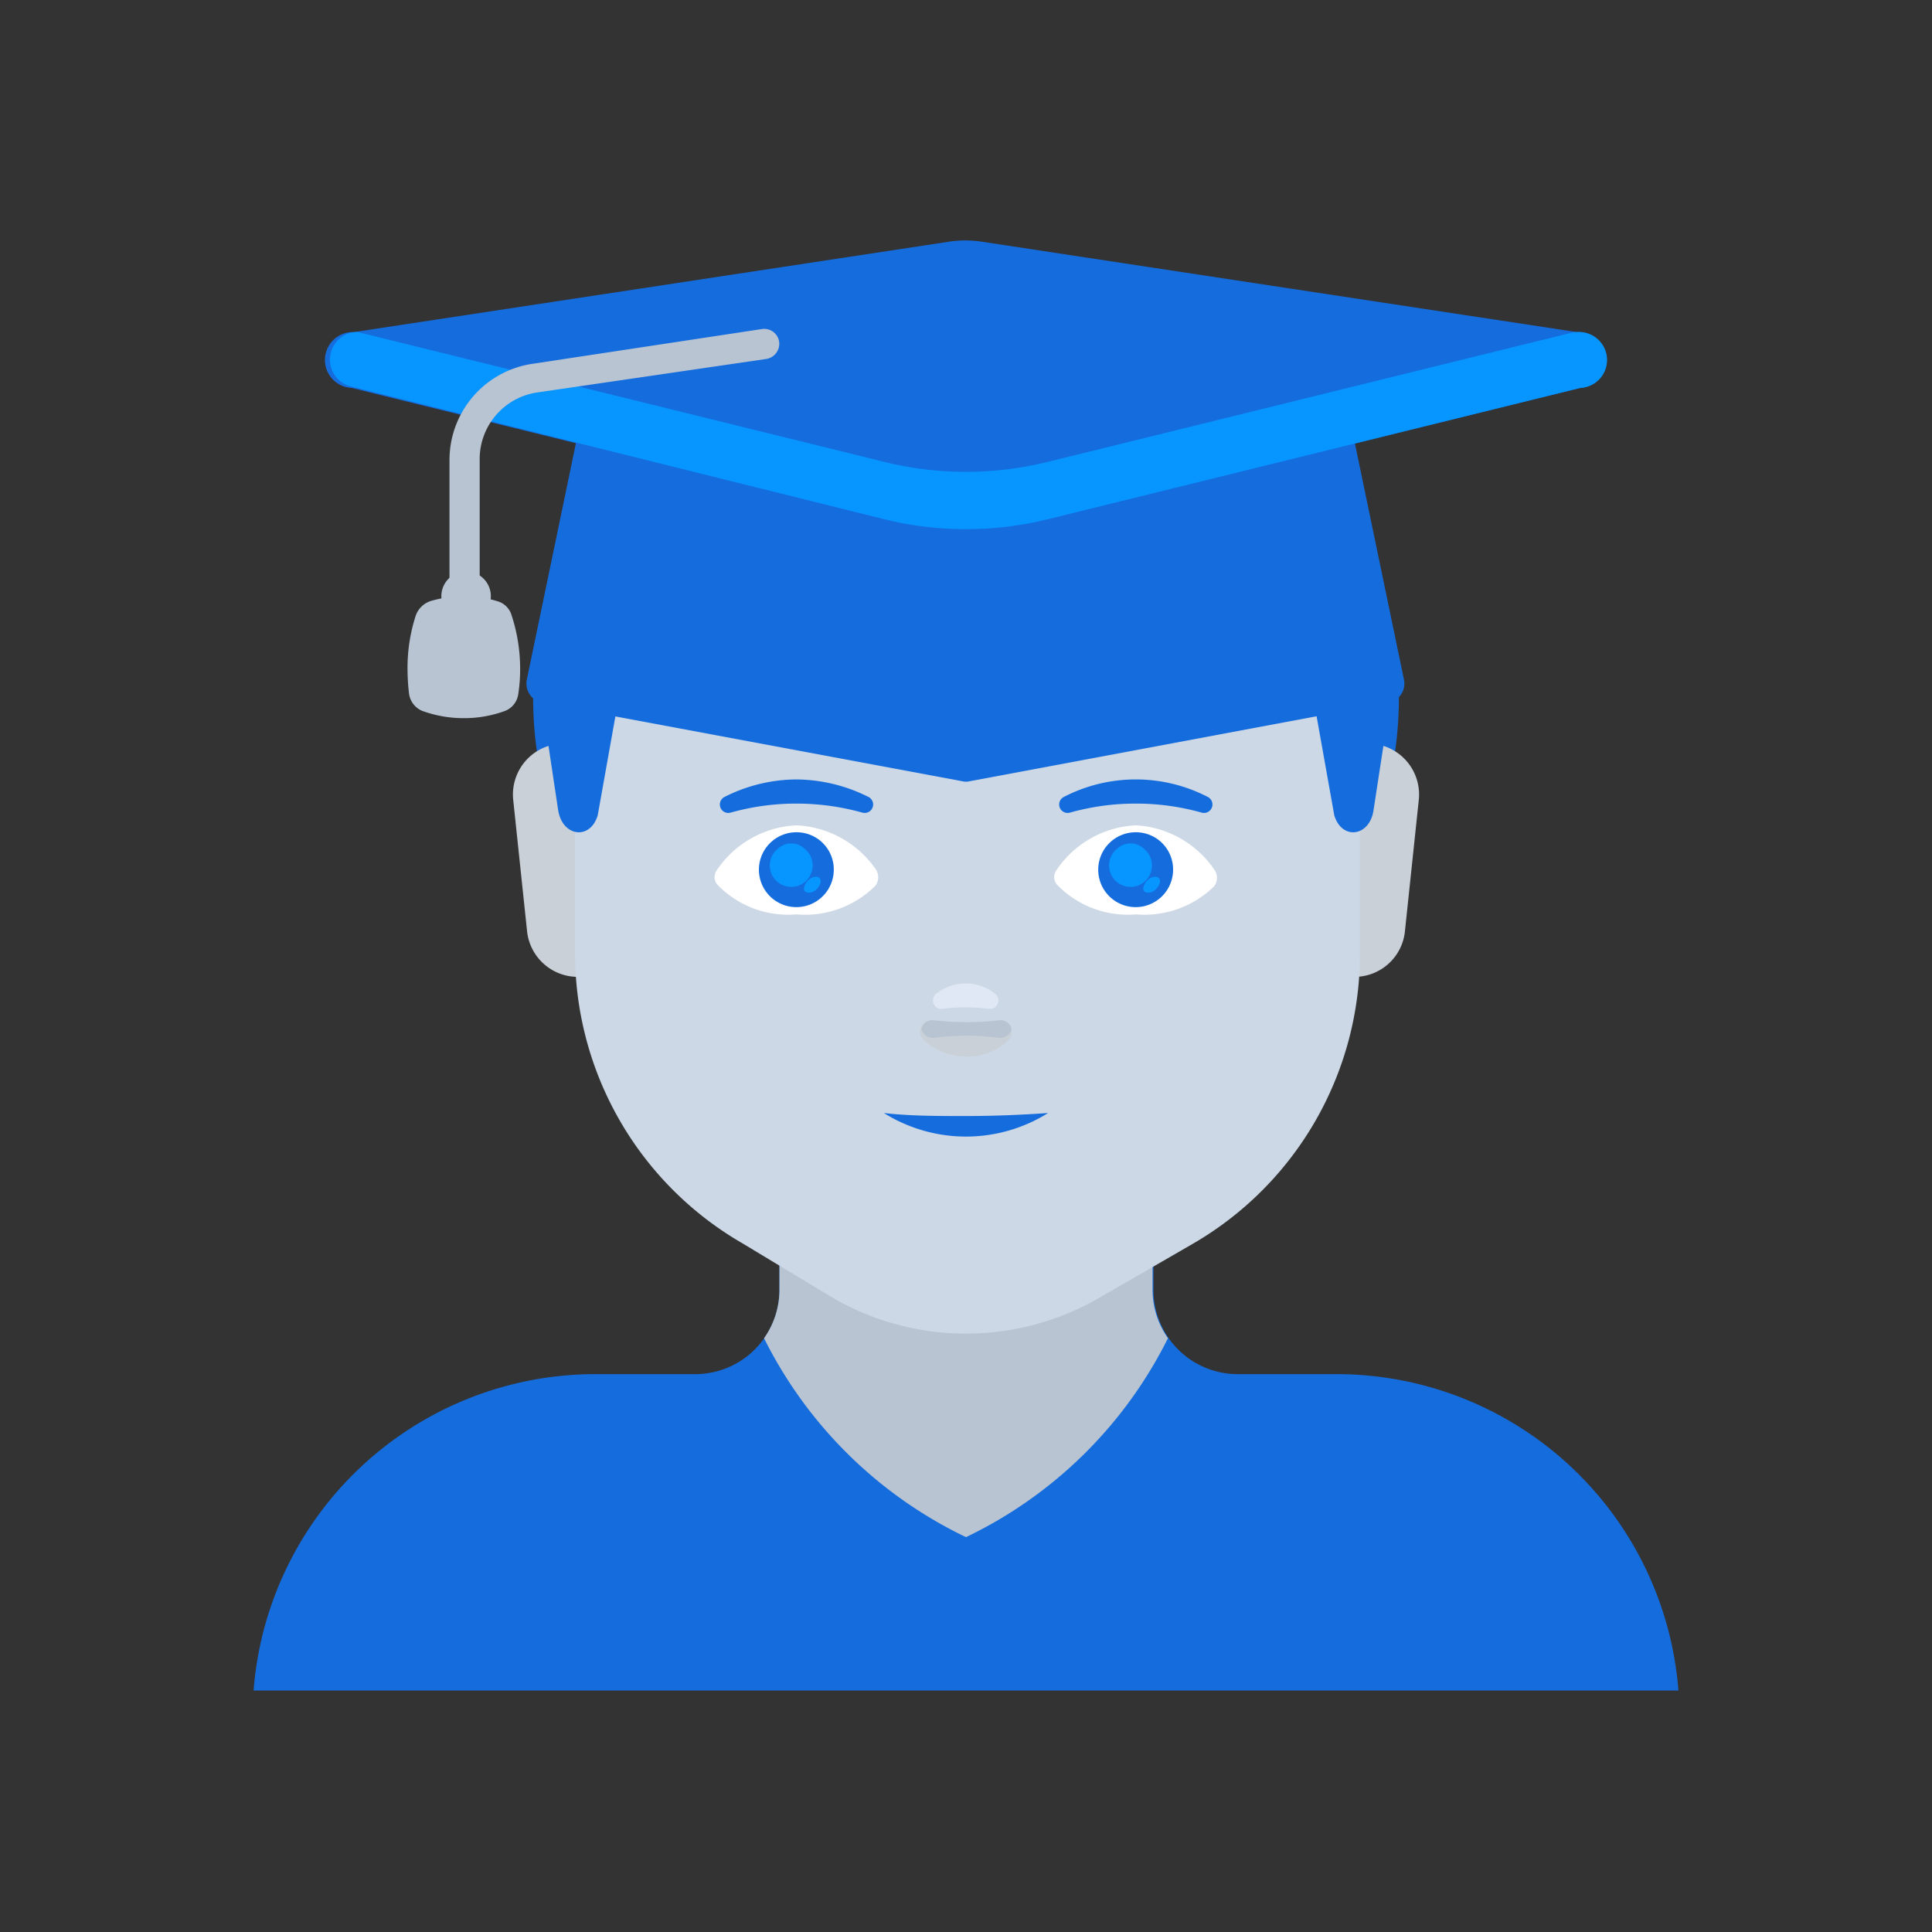 <svg id="Layer_1" data-name="Layer 1" xmlns="http://www.w3.org/2000/svg" viewBox="0 0 64 64"><rect x="0" y="0" width="64" height="64" fill="#333333" stroke="none"/><defs><style>.cls-1{fill:#156cdd;}.cls-2{fill:#b8c4d1;}.cls-3{fill:#cad0d8;}.cls-4{fill:#ccd8e5;}.cls-5{fill:#dfe8f4;}.cls-6{fill:#fff;}.cls-7{fill:#0795ff;}</style></defs><title>avatar, man, person, graduate, user</title><path class="cls-1" d="M44.31,45.52H41a2.79,2.79,0,0,1-2.79-2.79v-3.5H25.82v3.5A2.79,2.79,0,0,1,23,45.52H19.69A11.36,11.36,0,0,0,8.4,56H55.6A11.36,11.36,0,0,0,44.31,45.52Z"/><path class="cls-2" d="M32,50.92a14.44,14.44,0,0,0,6.69-6.59,2.79,2.79,0,0,1-.51-1.6v-3.5H25.82v3.5a2.79,2.79,0,0,1-.51,1.6A14.44,14.44,0,0,0,32,50.92Z"/><ellipse class="cls-1" cx="32" cy="23.11" rx="14.34" ry="13.48"/><path class="cls-3" d="M44.87,32.36H44.3V24.63h1A1.69,1.69,0,0,1,47,26.49l-.46,4.36A1.68,1.68,0,0,1,44.87,32.36Z"/><path class="cls-3" d="M19.13,32.36h.57V24.63h-1A1.69,1.69,0,0,0,17,26.49l.46,4.36A1.69,1.69,0,0,0,19.13,32.36Z"/><path class="cls-4" d="M45.05,31.59V24.11a12,12,0,0,0-6-10.42l-1-.58a12,12,0,0,0-12,0l-1,.58a12,12,0,0,0-6,10.42v7.48a11.09,11.09,0,0,0,5.55,9.6L27.6,43a8.81,8.81,0,0,0,8.8,0l3.1-1.79A11.09,11.09,0,0,0,45.05,31.59Z"/><path class="cls-5" d="M21.79,21.29a.8.8,0,0,1-.3-.06.75.75,0,0,1-.39-1,9.84,9.84,0,0,1,4.12-4.64.74.74,0,0,1,1,.27.75.75,0,0,1-.27,1,8.34,8.34,0,0,0-3.49,3.93A.76.76,0,0,1,21.79,21.29Z"/><path class="cls-3" d="M32,33.86a9.25,9.25,0,0,1-1.08-.06.38.38,0,0,0-.31.66A2.08,2.08,0,0,0,32,35a2,2,0,0,0,1.38-.51.38.38,0,0,0-.31-.66A9.2,9.2,0,0,1,32,33.86Z"/><path class="cls-2" d="M33.51,34.09a.37.37,0,0,0-.42-.29,9.66,9.66,0,0,1-2.15,0,.38.38,0,0,0-.42.29.4.4,0,0,0,.42.29,8.29,8.29,0,0,1,2.15,0A.39.39,0,0,0,33.51,34.09Z"/><path class="cls-5" d="M32,33.37a6.49,6.49,0,0,1,.77.05.28.28,0,0,0,.22-.48,1.56,1.56,0,0,0-2,0,.28.28,0,0,0,.23.48A6.23,6.23,0,0,1,32,33.37Z"/><path class="cls-1" d="M34.72,36.87c-.86.06-1.77.1-2.72.1s-1.86,0-2.72-.1a5.13,5.13,0,0,0,5.44,0Z"/><path class="cls-1" d="M18,23.58l.49,3.26c.14.88,1.06,1,1.31.17l.83-4.65Z"/><path class="cls-1" d="M46,23.58l-.5,3.26c-.13.88-1.05,1-1.3.17l-.83-4.65Z"/><path class="cls-6" d="M26.39,27.34a3.36,3.36,0,0,0-2.64,1.48.39.39,0,0,0,0,.47,3.25,3.25,0,0,0,2.63,1A3.3,3.3,0,0,0,29,29.34a.47.47,0,0,0,0-.56A3.39,3.39,0,0,0,26.39,27.34Z"/><path class="cls-1" d="M26.38,26.62a8.1,8.1,0,0,1,2.19.3.28.28,0,0,0,.2-.52,5.4,5.4,0,0,0-2.39-.58A5.33,5.33,0,0,0,24,26.4a.28.28,0,0,0,.2.52A8,8,0,0,1,26.38,26.62Z"/><path class="cls-1" d="M27.62,28.81a1.24,1.24,0,1,1-1.23-1.24A1.23,1.23,0,0,1,27.62,28.81Z"/><path class="cls-7" d="M26.66,28.12a.71.71,0,1,1-.9,0A.65.65,0,0,1,26.66,28.12Z"/><path class="cls-7" d="M27.16,29.1c.07.09,0,.25-.12.37s-.31.13-.38.05,0-.26.12-.37S27.09,29,27.16,29.1Z"/><path class="cls-6" d="M37.63,27.34A3.36,3.36,0,0,0,35,28.82a.39.39,0,0,0,0,.47,3.26,3.26,0,0,0,2.63,1,3.3,3.3,0,0,0,2.59-.93.47.47,0,0,0,0-.56A3.37,3.37,0,0,0,37.63,27.34Z"/><path class="cls-1" d="M37.62,26.62a8,8,0,0,1,2.19.3.28.28,0,0,0,.2-.52,5.19,5.19,0,0,0-4.77,0,.28.28,0,0,0,.2.52A8,8,0,0,1,37.62,26.62Z"/><path class="cls-1" d="M38.86,28.81a1.24,1.24,0,1,1-1.23-1.24A1.23,1.23,0,0,1,38.86,28.81Z"/><path class="cls-7" d="M37.9,28.12a.71.71,0,1,1-.9,0A.65.65,0,0,1,37.9,28.12Z"/><path class="cls-7" d="M38.4,29.1c.07.09,0,.25-.12.37s-.31.13-.38.05,0-.26.12-.37S38.33,29,38.4,29.1Z"/><path class="cls-1" d="M22.33,11,19.5,13.35a.6.6,0,0,0-.22.36l-1.83,8.81a.65.65,0,0,0,.51.76l13.92,2.6a.49.49,0,0,0,.24,0L46,23.28a.65.65,0,0,0,.51-.76l-1.83-8.81a.6.6,0,0,0-.22-.36L41.67,11a.59.59,0,0,0-.4-.15H22.73A.59.59,0,0,0,22.33,11Z"/><path class="cls-1" d="M52.35,12.85,34.71,17.2a11.29,11.29,0,0,1-5.42,0L11.65,12.85A.92.92,0,0,1,11.73,11L31.48,8a3.62,3.62,0,0,1,1,0l19.75,3A.92.92,0,0,1,52.35,12.85Z"/><path class="cls-7" d="M52.27,11l-.12,0-17.44,4.3a11.29,11.29,0,0,1-5.42,0L11.85,11l-.12,0a.92.92,0,0,0-.08,1.81L29.29,17.2a11.29,11.29,0,0,0,5.42,0l17.64-4.35A.92.92,0,0,0,52.27,11Z"/><path class="cls-2" d="M15.39,20.11a.5.5,0,0,1-.5-.5V15.26a3.22,3.22,0,0,1,2.76-3.21l7.59-1.15a.5.5,0,0,1,.57.42.51.51,0,0,1-.42.57L17.8,13a2.23,2.23,0,0,0-1.91,2.22v4.35A.5.5,0,0,1,15.39,20.11Z"/><path class="cls-2" d="M14.3,19.9a.78.78,0,0,0-.54.53,5.6,5.6,0,0,0-.26,1.75,7,7,0,0,0,.05.8.72.72,0,0,0,.44.57,4,4,0,0,0,1.37.24,3.93,3.93,0,0,0,1.37-.24.7.7,0,0,0,.44-.57,5.29,5.29,0,0,0,.06-.8,5.69,5.69,0,0,0-.29-1.82.68.68,0,0,0-.45-.44,3.77,3.77,0,0,0-1.13-.17A4,4,0,0,0,14.3,19.9Z"/><path class="cls-2" d="M16.26,19.75a.82.82,0,1,1-.82-.82A.82.82,0,0,1,16.26,19.75Z"/></svg>